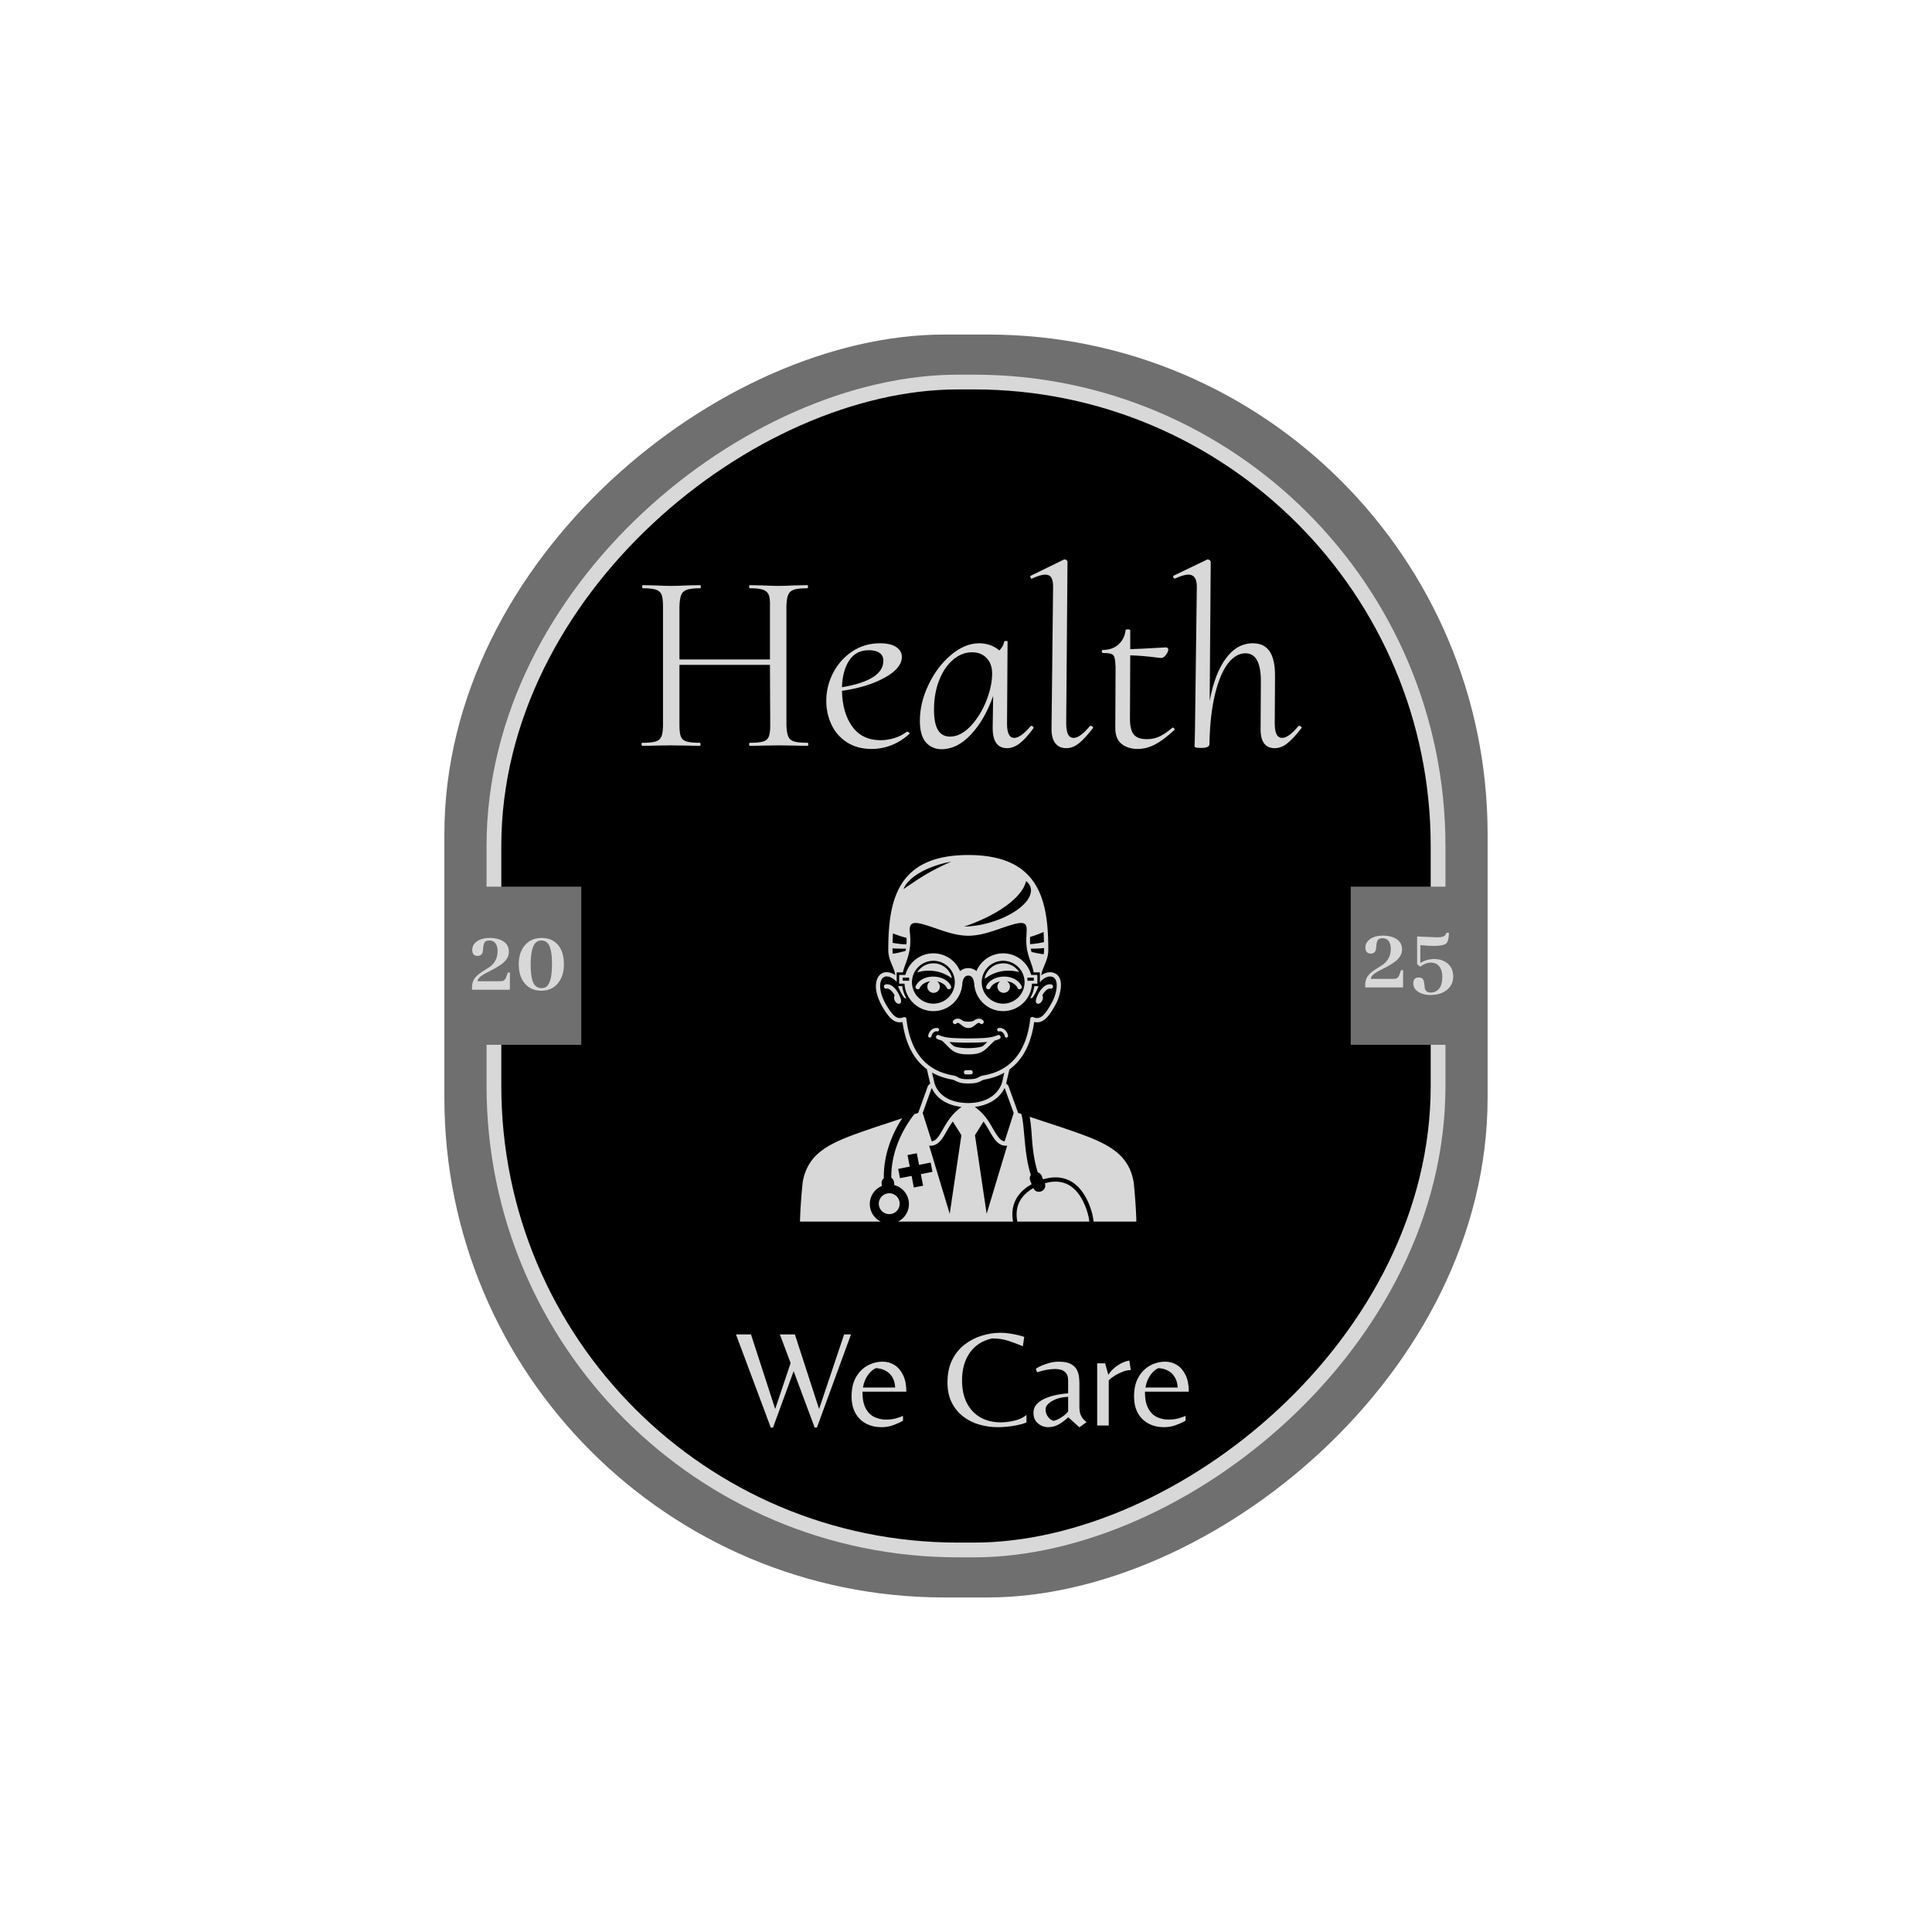 <svg xmlns="http://www.w3.org/2000/svg" version="1.1" xmlns:xlink="http://www.w3.org/1999/xlink" width="1500" height="1500" viewBox="0 0 1500 1500"><rect width="1500" height="1500" x="0" y="0" id="background" stroke="transparent" fill="#ffffff"></rect><svg xml:space="preserve" width="1000" height="1000" data-version="2" data-id="lg_QTng5AweeHfwyy7VWg" viewBox="0 0 472 571" x="250" y="250"><rect width="100%" height="100%" fill="transparent"></rect><rect width="598.8" height="494.65" x="-299.4" y="-247.33" fill="#6f6f6f" rx="237" ry="237" transform="matrix(0 -.935 .935 0 236 285.5)"></rect><rect width="553.76" height="447.66" x="-276.88" y="-223.83" stroke="#d8d8d8" stroke-width="7" rx="220" ry="220" transform="matrix(0 -.935 .935 0 236 285.5)"></rect><rect width="55.53" height="100" x="-27.77" y="-50" fill="#6f6f6f" rx="0" ry="0" transform="matrix(.935 0 0 .701 39.48 285.38)"></rect><rect width="55.53" height="100" x="-27.77" y="-50" fill="#6f6f6f" rx="0" ry="0" transform="matrix(.935 0 0 .701 432.52 285.38)"></rect><path fill="#d8d8d8" d="M165.74 186.54q.34 0 .34.68 0 .69-.34.69-3.2 0-5.13-.12l-7.53-.11-7.52.11q-1.94.12-5.36.12-.34 0-.34-.69 0-.68.34-.68 4.1 0 5.93-.57 1.82-.57 2.45-2.17.63-1.59.63-5.13l-.12-26.67h-40.13v26.67q0 3.54.63 5.13.63 1.6 2.51 2.17 1.88.57 5.98.57.23 0 .23.68 0 .69-.23.69-3.3 0-5.24-.12l-7.87-.11-7.29.11q-1.83.12-5.13.12-.34 0-.4-.69-.06-.68.4-.68 3.99 0 5.87-.57t2.56-2.22q.69-1.66.69-5.08v-52.78q0-3.42-.63-5.01-.63-1.6-2.51-2.23-1.88-.62-5.75-.62-.35 0-.35-.69 0-.68.35-.68l5.01.11q4.56.23 7.41.23 2.97 0 7.53-.23l5.47-.11q.23 0 .23.68 0 .69-.23.69-4.11 0-5.99.68t-2.5 2.34q-.63 1.65-.75 5.07v23.48h40.13v-23.48q.12-3.42-.51-5.07-.63-1.66-2.51-2.34-1.88-.68-5.87-.68-.34 0-.34-.69 0-.68.23-.68l5.47.11q4.56.23 7.29.23 2.85 0 7.41-.23l5.36-.11q.34 0 .34.68 0 .69-.34.69-3.99 0-5.87.62-1.88.63-2.56 2.23-.69 1.59-.8 5.01v52.78q.11 3.42.8 5.08.68 1.65 2.62 2.22 1.94.57 5.93.57"></path><rect width="73.96" height="71.25" x="-36.98" y="-35.63" fill="none" rx="0" ry="0" transform="translate(129.6 152.78)"></rect><path fill="#d8d8d8" d="M209.97 181.64q.34 0 .74.34.4.34.17.68-7.52 6.62-16.76 6.62-6.38 0-10.94-2.97-4.56-2.96-6.84-7.86-2.28-4.91-2.28-10.49 0-6.61 3.08-12.49 3.07-5.87 8.49-9.46 5.41-3.59 12.25-3.59 4.56 0 7.13 1.65 2.56 1.66 2.56 4.51-.11 5.01-7.75 9.17-7.64 4.17-18.81 5.76.23 9.92 4.62 15.9 4.39 5.99 12.48 5.99 2.97 0 6.04-.91 3.08-.91 5.59-2.85Zm-16.99-36.14q-5.81 0-8.78 4.56-2.96 4.56-3.19 11.86 18.36-3.08 18.36-11.75 0-2.28-1.71-3.47-1.71-1.2-4.68-1.2"></path><rect width="36.98" height="46.86" x="-18.49" y="-23.43" fill="none" rx="0" ry="0" transform="translate(193.05 166.35)"></rect><path fill="#d8d8d8" d="M264.69 179.13q.11-.11.34-.11.34 0 .68.39.35.4.23.63-3.3 4.56-6.1 6.73-2.79 2.16-5.64 2.16-6.38 0-6.38-9l.22-14.14q-3.76 10.6-9.86 17.1-6.1 6.5-12.94 6.5-4.33 0-7.01-3.02-2.68-3.02-2.68-9.63 0-7.87 3.82-15.91 3.82-8.03 9.98-13.22 6.15-5.19 12.54-5.19 2.39 0 4.73.8 2.34.8 4.16 2.39 1.82-1.82 2.17-3.99.11-.22.85-.22t.63.22l-.23 36.14q-.11 6.61 3.19 6.61 2.85 0 7.3-5.24m-35.8 4.67q4.68 0 9.01-4.5t7.01-11.11q2.68-6.62 2.68-12.43 0-4.22-2.45-6.78-2.45-2.57-6.44-2.57-4.56 0-8.44 3.31-3.88 3.3-6.16 9.12-2.28 5.81-2.28 12.99 0 6.16 1.77 9.07 1.77 2.9 5.3 2.9"></path><rect width="50.46" height="47.99" x="-25.23" y="-24" fill="none" rx="0" ry="0" transform="translate(241.28 165.9)"></rect><path fill="#d8d8d8" d="M280.42 188.93q-3.19 0-4.9-2.28-1.71-2.28-1.6-6.72l.69-62.59q0-2.73-.8-4.05-.8-1.31-2.74-1.31-1.94 0-5.7 1.71l-.23.12q-.34 0-.57-.57-.22-.57.23-.8l14.71-7.18h.23q.45 0 .85.34.4.34.4.57l-.57 71.59q0 3.42.8 5.02.8 1.59 2.51 1.59 2.85 0 7.18-5.24.11-.11.34-.11.46 0 .86.39.39.4.17.63-3.54 4.56-6.22 6.73-2.68 2.16-5.64 2.16"></path><rect width="28" height="83.67" x="-14" y="-41.84" fill="none" rx="0" ry="0" transform="translate(278.93 147.6)"></rect><path fill="#d8d8d8" d="M327.62 179.81q.34 0 .68.4t.11.63q-4.78 4.45-8.6 6.44-3.82 2-7.7 2-4.33 0-7.18-2.28-2.85-2.28-2.74-7.41l.12-26.57q-.12-2.96-.46-4.21-.34-1.26-1.42-1.66-1.09-.4-3.71-.4-.45 0-.51-.68t.4-.68q4.33 0 7.01-2.46 2.68-2.45 3.13-6.32 0-.34.92-.34 1.14 0 1.14.34v8.43q4.21-.11 15.84-.79.46 0 .74.28.29.29.29.74-.12 1.14-1.2 2.51-1.08 1.37-2.45 1.14-7.87-1.03-13.22-1.14l-.12 28.27q0 4.68 1.66 6.78 1.65 2.11 5.87 2.11 3.19 0 5.81-1.31 2.62-1.31 5.47-3.82Z"></path><rect width="32.39" height="53.01" x="-16.19" y="-26.5" fill="none" rx="0" ry="0" transform="translate(312.88 163.28)"></rect><path fill="#d8d8d8" d="M383.36 179.13q.12-.11.34-.11.46 0 .86.39.4.4.17.63-3.65 4.68-6.33 6.78-2.68 2.11-5.53 2.11-6.49 0-6.27-9l.12-20.29q.11-12.77-6.84-12.77-4.33 0-7.87 4.67-3.53 4.68-5.7 13.8-2.16 9.12-2.39 21.77 0 1.71-3.65 1.71-1.71 0-2.28-.17-.57-.17-.68-.51l.11-2.74.11-5.93.8-62.13q0-5.36-3.76-5.36-2.05 0-5.81 1.71h-.23q-.46 0-.63-.51-.17-.51.17-.74l14.94-7.18h.22q.35 0 .8.34.46.34.46.57l-.46 61.79q2.17-11.97 7.13-18.76 4.96-6.78 12.02-6.78 5.02 0 7.47 3.65t2.34 11.4l-.12 20.29q0 3.42.8 5.02.8 1.59 2.51 1.59 2.85 0 7.18-5.24"></path><rect width="57.1" height="83.67" x="-28.55" y="-41.84" fill="none" rx="0" ry="0" transform="translate(356.84 147.6)"></rect><path fill="#d8d8d8" d="M250.368 313.057c-.95.267-.552 1.69.398 1.424 1.1-.308 2.3 1.1 2.411 2.111.106.98 1.576.82 1.467-.16-.203-1.904-2.242-3.944-4.276-3.375m17.583-10.809c.803.062 1.721-.868 2.046-1.994.204-.722.119-1.367-.188-1.74 1.21-2.226 2.769-3.21 3.607-3.002 1.217.3 1.666-1.524.449-1.822-2.6-.643-5.142 2.244-6.446 5.546-.106.255-1.23 2.875.532 3.012m-61.584 87.19a4.622 4.622 0 1 0-8.68 3.165 4.622 4.622 0 0 0 8.68-3.165m58.148-89.787c.36.158.8.107 1.111-.307.035-.04 1.385-1.852 2.527-4.914h-1.877a13.741 13.741 0 0 1-1.76 5.22"></path><path fill="#d8d8d8" d="M193.874 393.991a8.674 8.674 0 0 1 4.824-10.977 35.042 35.042 0 0 1-.096-1.031c-.088-1.087.331-1.885.972-2.387-.194-8.945 2.752-18.318 8.15-26.592a4600.747 4600.747 0 0 1-12.117 4.008c-18.076 6.169-29.48 10.025-31.997 24.282-.028.155-1.03 9.612-1.2 17.521v.002h35.81a8.624 8.624 0 0 1-4.346-4.826m44.172-62.308h-2.033c-1.251 0-1.251 1.876 0 1.876h2.033c1.253 0 1.253-1.876 0-1.876m-8.84-41.075c.18.125.355.214.533.27a8.397 8.397 0 0 0-15.37-2.544 17.652 17.652 0 0 1 5.146-.757c3.73 0 7.031 1.14 9.692 3.03m19.368 28.089c.034-.033.067-.062.096-.095a18.96 18.96 0 0 0 2.075-.71c1.163-.466.462-2.209-.701-1.742-2.483.998-4.392 1.237-8.182 1.359 0 0-1.969.086-4.847.103a144.652 144.652 0 0 1-4.833-.103c-3.79-.12-5.699-.36-8.184-1.359-1.16-.467-1.864 1.276-.701 1.742.718.29 1.39.52 2.062.705l.1.1c4.125 3.817 4.786 5.982 11.55 5.985 6.765-.003 7.436-2.165 11.565-5.985m-18.078 2.264c-.615-.498-1.197-1.093-1.868-1.781 1.02.104 2.146.164 3.474.203 0 0 1.998.09 4.92.107a142.395 142.395 0 0 0 4.909-.107 50.454 50.454 0 0 0 3.47-.2c-.663.678-1.245 1.267-1.853 1.765-.99.597-3.727.953-6.555.972-2.8-.018-5.49-.372-6.497-.959"></path><path fill="#d8d8d8" d="M265.096 382.25a40.486 40.486 0 0 1-.628-1.599c-.37-1.003-.194-1.884.277-2.53-2.168-6.82-2.517-13.485-3.222-20.836-.21-2.194-.484-4.26-.979-6.175-.616-.212-1.114-.38-1.461-.506a.917.917 0 0 0-.121-.404l-2.292-6.364h-.003l-1.785-4.947a.847.847 0 0 0-.15-.362.899.899 0 0 0-.268-.289l-.66-.64 1.407-6.1a.957.957 0 0 0 .026-.136c2.324-1.689 4.42-3.875 6.175-6.69 2.297-3.692 3.986-8.4 4.805-14.37 3.874.914 6.576-2.16 9.822-8.327 1.232-2.336 4.508-11.58-1.24-13.46-1.853-.599-3.761-.067-5.453 1.127.55-3.814 3.137-6.48 3.137-11.294 0-4.23-.152-8.328-.595-12.237-1.91-16.601-9.314-29.219-33.173-29.791a69.592 69.592 0 0 0-1.557-.02h-.29a66.985 66.985 0 0 0-4.557.162c-20.348 1.443-27.583 12.513-29.833 27.185-.688 4.487-.917 9.332-.927 14.363v.34c0 4.773 2.544 7.435 3.123 11.196a7.651 7.651 0 0 0-2.26-1.067c-4.324-1.178-6.558 2.331-6.34 6.525.213 4.089 2.507 8.42 4.887 11.7 2.106 2.906 4.232 4.218 6.89 3.626.952 6.94 3.065 12.19 5.98 16.1a23.145 23.145 0 0 0 4.857 4.844 1.485 1.485 0 0 0 .029.228l1.411 6.102-.72.698a.933.933 0 0 0-.257.383l-.067.062-1.827 5.084v.005l-2.271 6.326a.863.863 0 0 0-.124.439c-.405.14-1.016.35-1.785.612-6.742 8.641-10.358 18.764-10.183 28.202.65.404 1.134 1.107 1.217 2.122.028.369.064.73.104 1.093a8.646 8.646 0 0 1 5.958 5.423 8.67 8.67 0 0 1-4.342 10.762h51.02c-1.27-7.129 1.58-12.87 8.245-16.565m5.513-103.899c0 .69-.06 1.331-.17 1.94a46.335 46.335 0 0 1-2.59-.416 45.65 45.65 0 0 1-2.815-.62c-.12-.472-.225-.946-.318-1.432a63.858 63.858 0 0 0 5.888-.273zm-.04-3.445c-1.892.45-3.95.768-6.12.926a20.642 20.642 0 0 1-.054-2.473l.029-.752a44.554 44.554 0 0 0 5.958-2.186c.093 1.473.153 2.97.187 4.485m-7.946-27.067c1.424 1.116 2.214 2.543 2.188 4.23-.092 5.834-9.852 12.569-21.81 15.047a42.586 42.586 0 0 1-7.836.912c14.795-5 25.91-12.983 27.458-20.189m-33.158-8.584c-6.5 2.793-12.445 6.098-17.71 9.826-1.22.765-2.37 1.55-3.443 2.352 1.783-5.165 10.61-10.315 21.153-12.178m-25.847 31.8a48.502 48.502 0 0 0 6.014 1.975 26.657 26.657 0 0 1-.03 2.889 40.813 40.813 0 0 1-6.14-.69 119.109 119.109 0 0 1 .156-4.173m-.055 9.018a11.319 11.319 0 0 1-.134-1.723l.003-.338v-.34c1.9.128 3.891.176 5.962.137-.054.327-.108.652-.175.975a46.976 46.976 0 0 1-5.656 1.289m11.767 45.214c-2.819-3.788-4.909-9.056-5.75-16.302a1.126 1.126 0 0 0-.048-.224c-.063-.315-.328-.56-.729-.597a1.333 1.333 0 0 0-.424.03 2.219 2.219 0 0 0-.532.19c-1.806.563-3.333.013-5.372-2.803-2.149-2.962-4.332-6.984-4.52-10.687-.143-2.745.883-5.454 3.98-4.607 1.086.297 2.25 1.064 3.33 2.256l-.004-4.204h2.762c.512-2.514 1.82-4.788 2.721-8.769.421-1.837.666-3.969.545-6.61a36.075 36.075 0 0 0-.166-2.118c-.532-4.838 1.481-5.155 6.816-3.56 6.258 1.874 12.416 4.794 19.086 4.794 6.631 0 12.773-2.89 18.989-4.766 7.95-2.396 6.924.255 6.723 5.991-.245 7.147 2.547 10.527 3.237 15.04h2.775v4.377c1.851-2.134 3.89-2.927 5.49-2.413 3.292 1.08 1.86 7.524.14 10.798-3.537 6.709-5.583 8.07-8.097 7.267l-.405-.16-.1-.041-.097-.034a.873.873 0 0 0-.739.09.878.878 0 0 0-.427.611l-.017.1-.014.11c-.731 6.247-2.412 11.016-4.67 14.642-3.898 6.245-9.654 9.19-15.912 10.298-3.002.527-1.946 1.705-6.876 1.705-4.914 0-3.898-1.178-6.944-1.717-5.65-1.006-10.91-3.538-14.75-8.687m1.657 57.608-4.111.803-1-5.14-5.143.998-.8-4.113 5.143-.998-1-5.138 4.111-.798 1 5.136 5.14-.998.799 4.112-5.14.999zm11.793 12.464-9.13-30.287a.87.87 0 0 0 .402.11.94.94 0 0 0 .207.014c2.565-.068 4.14-1.633 5.44-3.57 1.24-1.848 2.396-4.305 4.158-6.79l.293-.407 3.811 6.075zm-.46-41.604c-1.765 2.496-2.93 4.964-4.183 6.824-1.036 1.547-2.002 2.447-3.326 2.679l-4.012-12.591 2.463-6.832v-.002l1.549-4.284a12.953 12.953 0 0 0 3.135 4.284v.005c2.695 2.439 6.312 3.713 10.1 4.13-2.514 1.762-4.315 3.787-5.726 5.787m-1.238-9.922c-1.98-1.2-3.619-2.91-4.642-5.245-.347-.798-.461-1.341-.461-1.341l-1.046-4.52c2.755 1.57 5.754 2.55 8.826 3.097.478.085.8.21 1.096.363 2.268 1.128 3.41 1.383 6.169 1.383 2.708 0 4.052-.34 5.039-.796.778-.362 1.287-.782 2.206-.94 3.03-.538 5.99-1.497 8.718-3.03l-1.02 4.417s-.14.535-.528 1.34c-1.108 2.327-2.788 4.052-4.795 5.272-2.785 1.695-6.208 2.416-9.673 2.416-3.48 0-7.04-.684-9.888-2.416m22.745.002a14.239 14.239 0 0 0 3.302-4.275l1.539 4.273h.001l2.478 6.866-4.026 12.559c-1.22-.214-2.137-.998-3.083-2.323-2.238-3.132-3.356-6.152-6.08-9.284a22.458 22.458 0 0 0-4.089-3.69c3.746-.433 7.258-1.746 9.958-4.126m-4.672 51.524-5.185-34.855 3.802-6.059c1.742 2.44 2.985 5.128 4.736 7.58 1.257 1.762 2.788 3.119 5.196 3.17a.93.93 0 0 0 .57-.115z"></path><path fill="#d8d8d8" d="M223.513 313.054c-2.032-.567-4.072 1.472-4.279 3.376-.11.979 1.364 1.142 1.468.16.113-1.012 1.314-2.418 2.41-2.11.953.266 1.35-1.157.401-1.426m47.423 68.772c1.325 3.24-3.53 5.454-5.085 2.15-5.926 3.345-8.364 8.39-7.1 14.841h31.93c-.277-2.374-.95-4.849-2.005-7.333-3.708-8.736-9.762-12.012-17.74-9.658"></path><path fill="#d8d8d8" d="M310.325 381.296c-2.524-14.257-13.924-18.114-32-24.282 0 0-8.265-2.721-14.112-4.67.782 4.075.863 8.323 1.265 12.427.382 3.878.987 7.966 2.37 12.242.757.203 1.44.75 1.801 1.735.162.448.338.902.526 1.347 9.054-2.768 16.13 1 20.227 10.655 1.21 2.856 1.903 5.555 2.147 8.065h18.973c-.17-7.905-1.17-17.361-1.197-17.52m-70.604-71.743c-.481.363-1.04.62-2.73.62-1.686 0-2.215-.253-2.702-.62-1.1-.823-2.447-.982-3.557-.17-.217.158-.33.287-.33.287-.844.924.537 2.191 1.386 1.27.471-.348.886-.249 1.373.115.098.074.198.142.325.232 1.11.843 2.002 1.711 3.55 1.71 1.551.003 2.427-.867 3.537-1.71a1.95 1.95 0 0 0 .147-.136l.127-.097c.411-.31.889-.474 1.377-.116.847.923 2.23-.346 1.385-1.27-.994-1.135-2.746-.972-3.888-.115m7.095-14.33c.597-1.32 2.206-2.492 4.372-2.901a2.77 2.77 0 1 0 2.956-.067c2.346.33 4.05 1.555 4.69 2.967.542 1.196 2.337.384 1.795-.814-1.16-2.564-4.238-4.212-7.749-4.214-3.5 0-6.695 1.638-7.863 4.214-.54 1.2 1.254 2.012 1.8.814m8.022-7.646c1.651 0 3.24.224 4.725.635a8.397 8.397 0 0 0-7.552-3.898c-.768.105-1.52.25-2.25.434a8.405 8.405 0 0 0-5.509 6.204 1.77 1.77 0 0 0 .893-.342c2.66-1.89 5.962-3.031 9.693-3.033"></path><path fill="#d8d8d8" d="M234.34 293.553c.296-3.162 1.546-3.772 2.68-3.798 1.102.026 2.352.636 2.646 3.798.46 6.674 6.01 11.951 12.8 11.951a12.808 12.808 0 0 0 12.796-12.178h2.384v-3.878h-2.782a12.823 12.823 0 0 0-24.234-1.67c-.946-.85-2.157-1.317-3.596-1.337h-.067c-1.434.02-2.644.486-3.594 1.336a12.816 12.816 0 0 0-24.23 1.67h-2.78v3.879h2.38a12.813 12.813 0 0 0 12.8 12.178c6.783 0 12.341-5.277 12.796-11.951m28.89-2.893h2.807v1.375h-2.808zm-10.763-7.464a9.498 9.498 0 1 1 0 18.996 9.498 9.498 0 0 1 0-18.996m-41.687 8.84h-2.805v-1.376h2.805zm1.267.658a9.498 9.498 0 1 1 18.996 0 9.498 9.498 0 0 1-18.996 0"></path><path fill="#d8d8d8" d="M205.886 294.432a23.932 23.932 0 0 0 1.561 3.383c.558.992.966 1.53.966 1.53.334.446.78.542 1.137.415a13.846 13.846 0 0 1-1.816-5.328zm18.512.204c0-.963-.492-1.813-1.237-2.309 2.166.411 3.777 1.581 4.375 2.901.542 1.197 2.34.385 1.798-.814-1.166-2.576-4.362-4.214-7.863-4.214-3.511 0-6.59 1.65-7.75 4.214-.541 1.197 1.257 2.01 1.794.812.64-1.412 2.347-2.638 4.69-2.967a2.77 2.77 0 1 0 4.193 2.377m-24.082-.946c-1.213.298-.761 2.12.452 1.822.842-.209 2.397.775 3.604 3.002-.298.373-.388 1.018-.181 1.74.321 1.126 1.237 2.058 2.042 1.994 1.762-.137.64-2.759.532-3.012-1.306-3.302-3.845-6.19-6.449-5.546M149.46 490.13l-15.43-41.3h6.65l10.73 33.07 6.84-20.38-4.76-12.69h6.65l10.73 33.07 11.1-33.07h3.05l-15.12 41.3h-.98l-9.33-25.01-9.15 25.01Z"></path><rect width="50.99" height="41.3" x="-25.5" y="-20.65" fill="none" rx="0" ry="0" transform="translate(160.03 469.98)"></rect><path fill="#d8d8d8" d="M198.51 489.95q-3.79 0-6.81-1.59-3.02-1.58-4.72-4.63-1.71-3.05-1.71-7.45 0-5.06 1.95-8.47 1.95-3.42 5.12-5.16 3.18-1.74 6.78-1.74 2.86 0 5.21 1.5 2.35 1.49 3.78 4.45 1.44 2.96 1.44 7.35h-19.46q0 4.76 1.49 7.47 1.5 2.72 3.91 3.82 2.41 1.09 5.03 1.09 2.38 0 4.21-.48 1.83-.49 3.35-1.16v2.13q-1.89 1.1-4.33 1.98-2.44.89-5.24.89m-8.18-17.57h14.28q-.19-2.74-1.19-4.45-1.01-1.71-2.38-2.59-1.38-.89-2.75-1.22-1.37-.34-2.29-.34-2.07.98-3.62 3.26-1.56 2.29-2.05 5.34"></path><rect width="24.28" height="29.04" x="-12.14" y="-14.52" fill="none" rx="0" ry="0" transform="translate(197.91 475.93)"></rect><path fill="#d8d8d8" d="M250.17 489.95q-4.39 0-8.42-1.19-4.02-1.19-7.16-3.66-3.14-2.47-4.97-6.19-1.83-3.72-1.83-8.79 0-5.85 2.1-10.03t5.58-6.83q3.48-2.66 7.63-3.91 4.14-1.25 8.17-1.25 1.89 0 3.97.31 2.07.3 3.84.73t2.74.79l-.61 4.15q-3.29-1.4-6.49-2.44-3.21-1.04-7.17-1.04-6.47 1.47-9.88 6.38-3.42 4.91-3.42 12.17 0 6.1 2.23 10.28 2.22 4.17 6.07 6.28 3.84 2.1 8.78 2.1 3.23 0 6.41-.82 3.17-.82 5.06-2.47v3.35q-1.83.74-4.09 1.19-2.25.46-4.48.68-2.23.21-4.06.21"></path><rect width="35.01" height="41.85" x="-17.5" y="-20.93" fill="none" rx="0" ry="0" transform="translate(245.8 469.52)"></rect><path fill="#d8d8d8" d="m286.28 490.01-4.94-4.45q-2.19 2.01-4.3 3.2-2.1 1.19-4.6 1.19-2.5 0-4.52-1.65-2.01-1.65-2.01-4.7 0-2.37 1.59-3.99 1.58-1.62 4.02-2.59 2.44-.98 5.07-1.47 2.62-.49 4.69-.61v-5.73q0-5.06-5.85-5.06-1.53 0-3.51.33-1.98.34-4.42 1.13l-.55-1.53q.67-.54 2.25-1.28 1.59-.73 3.66-1.31 2.08-.58 4.21-.58 3.48 0 5.37 1.01 1.89 1.01 2.69 2.56.79 1.56.97 3.23.18 1.68.18 3.02v10.37q0 2.08.58 3.42.58 1.34 1.35 2.07.76.74 1.25 1.1Zm-11.52-2.87q1.46-.3 2.95-1.19 1.5-.88 2.54-1.83 1.03-.94 1.03-1.37v-6.28q-4.57.3-7.29 1.98-2.71 1.68-2.71 3.57t1.01 3.26q1 1.37 2.47 1.86"></path><rect width="23.55" height="29.1" x="-11.78" y="-14.55" fill="none" rx="0" ry="0" transform="translate(278.19 475.96)"></rect><path fill="#d8d8d8" d="M294.15 489.22v-27.58h3.54l1.4 5.13q.8-1.34 2.23-2.69 1.43-1.34 3.3-2.34 1.86-1.01 3.81-1.32l.61 4.21q-1.59 0-3.42.67-1.83.68-3.51 1.71-1.67 1.04-2.83 2.14v20.07Z"></path><rect width="14.89" height="28.8" x="-7.45" y="-14.4" fill="none" rx="0" ry="0" transform="translate(302.1 475.32)"></rect><path fill="#d8d8d8" d="M323.74 489.95q-3.78 0-6.8-1.59-3.02-1.58-4.73-4.63-1.71-3.05-1.71-7.45 0-5.06 1.95-8.47 1.96-3.42 5.13-5.16 3.17-1.74 6.77-1.74 2.87 0 5.21 1.5 2.35 1.49 3.79 4.45 1.43 2.96 1.43 7.35h-19.46q0 4.76 1.5 7.47 1.49 2.72 3.9 3.82 2.41 1.09 5.03 1.09 2.38 0 4.21-.48 1.83-.49 3.36-1.16v2.13q-1.9 1.1-4.34 1.98-2.44.89-5.24.89m-8.18-17.57h14.28q-.18-2.74-1.19-4.45t-2.38-2.59q-1.37-.89-2.74-1.22-1.38-.34-2.29-.34-2.08.98-3.63 3.26-1.56 2.29-2.05 5.34"></path><rect width="24.28" height="29.04" x="-12.14" y="-14.52" fill="none" rx="0" ry="0" transform="translate(323.14 475.93)"></rect><path fill="#d8d8d8" d="M19.49 292.25q0-1.55 3.11-3.32.71-.38 2.31-1.17 4.66-2.4 6.34-4.03 2.1-2.1 2.1-4.54 0-4.11-4.45-5.54-1.81-.59-3.95-.59-4.37 0-6.55 2.18-1.3 1.31-1.3 3.11 0 2.06 1.51 2.56.38.13.76.13 2.01 0 2.43-1.93.08-.47.13-1.47.16-2.23.88-2.86.63-.59 1.8-.59 2.9 0 3.57 3.07.17.8.17 1.64 0 4.32-3.32 6.88-.5.38-3.57 2.31-2.93 1.85-3.82 3.78-.63 1.39-.63 3.07v1.09h16.76l.04-7.64h-.92l-.72 2.01q-.54 1.51-1.68 1.77-.5.08-1.38.08Z"></path><rect width="16.8" height="22.97" x="-8.4" y="-11.48" fill="none" rx="0" ry="0" transform="translate(25.91 285.05)"></rect><path fill="#d8d8d8" d="M47.92 273.06q-5.33 0-8.15 4.11-2.05 3.07-2.05 7.48 0 6.8 4.11 9.95 2.48 1.85 5.88 1.85 5.29 0 8.02-4.16 2.02-3.06 2.02-7.47 0-7.35-4.45-10.29-2.31-1.47-5.38-1.47m-.08 22.26q-3.15 0-4.16-3.74-.67-2.44-.67-6.76 0-8.74 3.06-10.25.76-.38 1.72-.38 3.11 0 4.08 4.08.59 2.39.59 6.34 0 8.35-2.57 10.12-.88.59-2.05.59"></path><rect width="20.03" height="23.39" x="-10.02" y="-11.7" fill="none" rx="0" ry="0" transform="translate(48.23 285.25)"></rect><path fill="#d8d8d8" d="M415.46 291.22q0-1.55 3.11-3.31.71-.38 2.31-1.18 4.66-2.39 6.34-4.03 2.1-2.1 2.1-4.54 0-4.11-4.46-5.54-1.8-.59-3.94-.59-4.37 0-6.55 2.19-1.31 1.3-1.31 3.1 0 2.06 1.52 2.57.37.12.75.12 2.02 0 2.44-1.93.08-.46.12-1.47.17-2.23.89-2.86.63-.58 1.8-.58 2.9 0 3.57 3.06.17.8.17 1.64 0 4.32-3.32 6.89-.5.37-3.57 2.31-2.94 1.84-3.82 3.78-.63 1.38-.63 3.06V295h16.76l.04-7.64h-.93l-.71 2.02q-.55 1.51-1.68 1.76-.5.08-1.39.08Z"></path><rect width="16.8" height="22.97" x="-8.4" y="-11.48" fill="none" rx="0" ry="0" transform="translate(421.88 284.01)"></rect><path fill="#d8d8d8" d="M451.99 290.22q0-4.54-3.57-6.6-2.1-1.22-4.87-1.22-3.4.05-6.13 1.77v-7.94q3.28.38 5.84.38 4.49 0 5.71-1.18 1.09-1.3 1.13-4.66h-1.09q-.46 1.43-1.72 1.77-.88.25-2.61.25-.08 0-8.69-.38v12.3l1.43 1.1q2.27-1.81 4.66-1.81 3.44 0 4.62 3.32.46 1.34.46 2.98 0 5.21-3.11 6.55-.92.42-2.05.42-2.19 0-2.61-1.97-.12-.47-.16-1.47-.17-2.14-.89-2.73-.58-.51-1.63-.51-1.98 0-2.36 1.77-.08.37-.08.71 0 2.94 3.19 4.41 1.89.88 4.37.88 5.12 0 8.02-2.85 2.14-2.19 2.14-5.29"></path><rect width="17.72" height="27.59" x="-8.86" y="-13.79" fill="none" rx="0" ry="0" transform="translate(443.63 285.06)"></rect></svg></svg>
